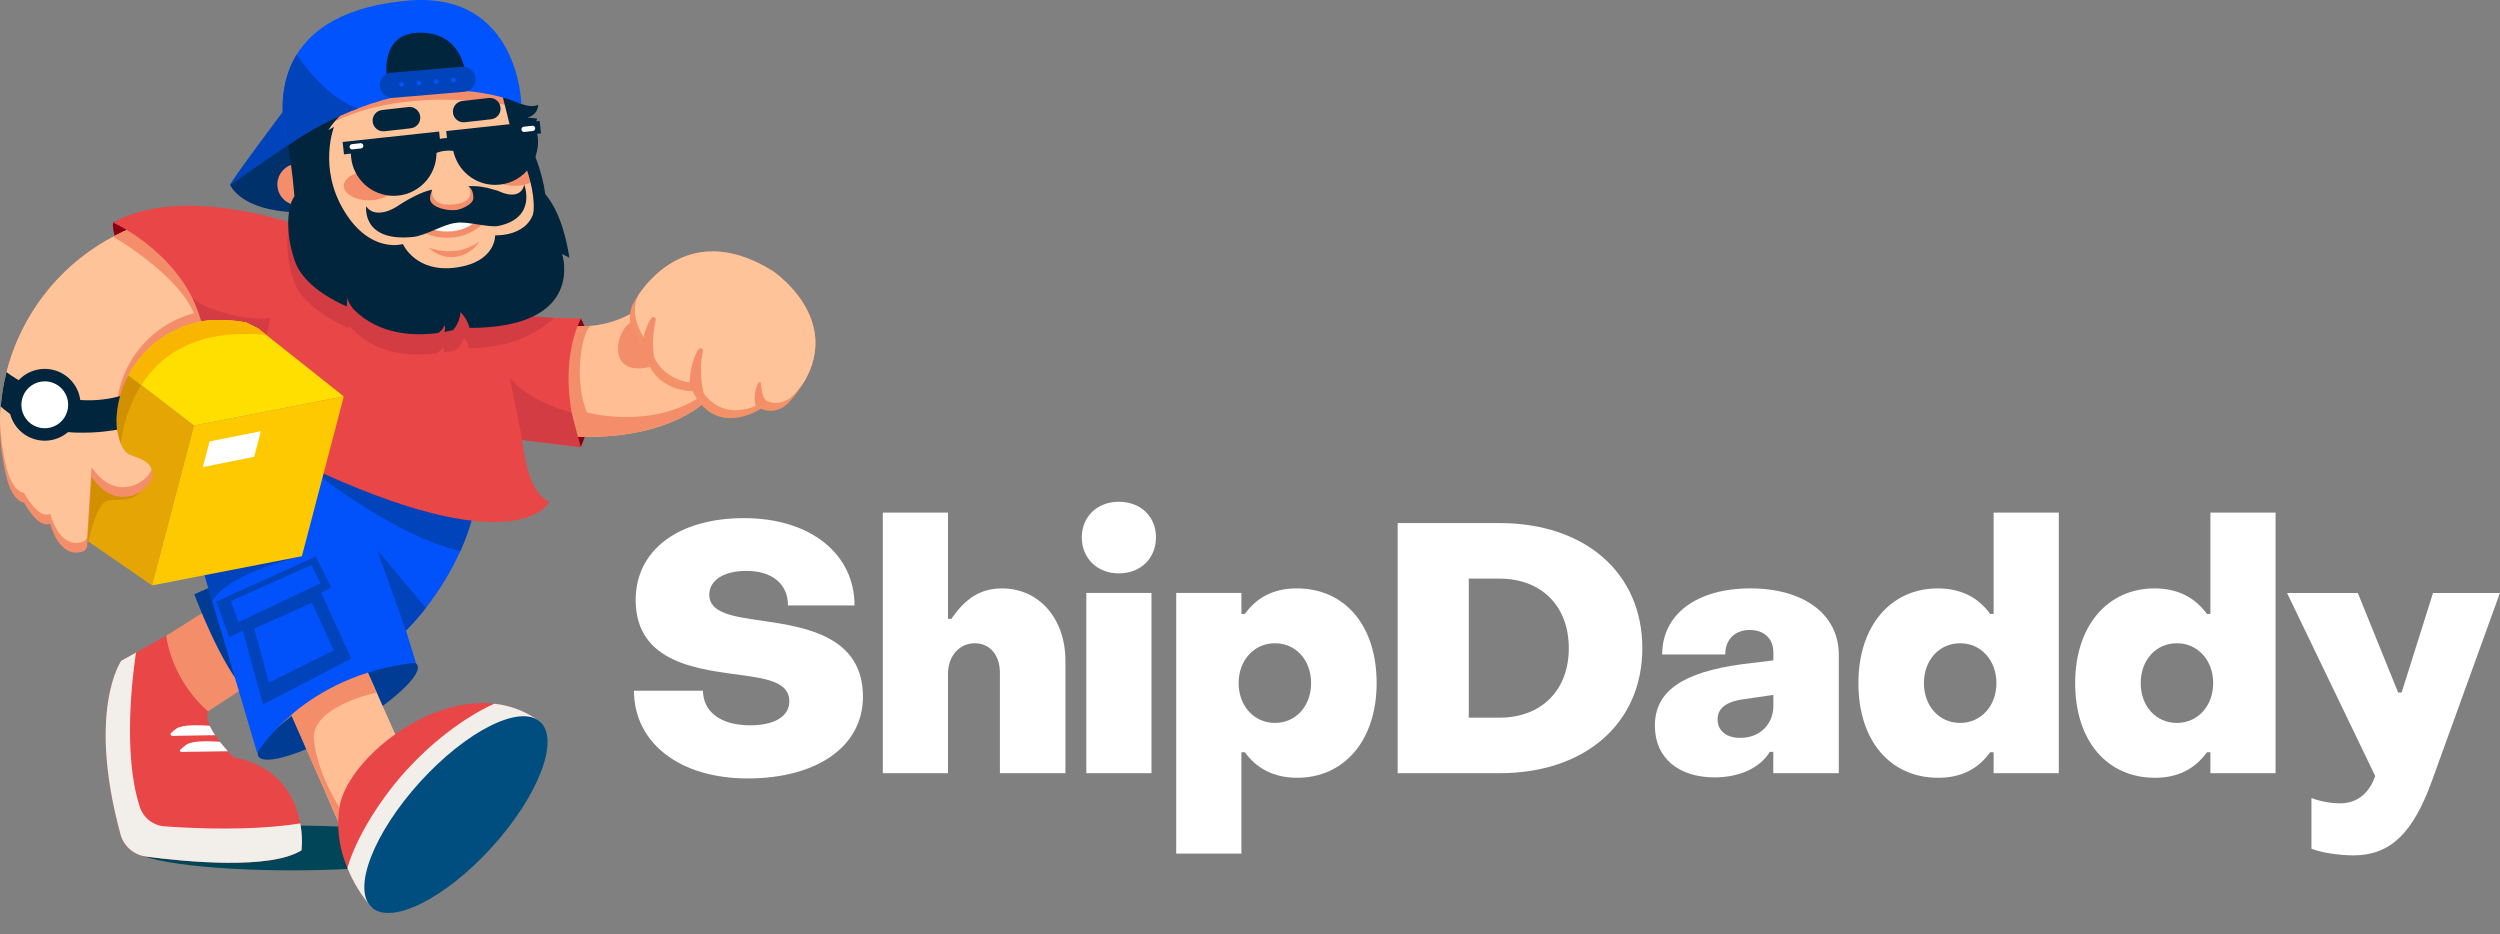 <svg width="190" height="71" viewBox="0 0 190 71" fill="none" xmlns="http://www.w3.org/2000/svg">
<rect x="0" y="0" width="190" height="71" fill="#808080" stroke="none"/>
<g clip-path="url(#clip0)">
<path d="M48.182 52.496H53.422C53.45 54.089 54.747 55.124 57.025 55.124C58.826 55.124 59.991 54.461 59.991 53.293C59.991 51.912 58.429 51.593 56.496 51.328C53.237 50.876 48.311 50.478 48.311 45.592C48.311 41.821 51.543 39.378 56.549 39.378C61.581 39.378 64.945 42.087 64.945 46.017H59.885C59.885 44.344 58.641 43.387 56.734 43.387C54.959 43.387 53.904 44.131 53.904 45.194C53.904 46.627 55.783 46.867 57.982 47.185C61.213 47.658 65.584 48.353 65.584 52.948C65.584 56.718 62.114 59.161 56.817 59.161C51.624 59.163 48.182 56.429 48.182 52.496Z" fill="white"/>
<path d="M67.093 38.957H72.046V47.029H72.311C73.373 45.462 74.535 44.719 76.151 44.719C78.981 44.719 80.972 47.029 80.972 50.215V58.764H75.992V51.119C75.992 49.818 75.251 48.888 74.085 48.888C72.919 48.888 72.046 49.844 72.046 51.225V58.764H67.093V38.957Z" fill="white"/>
<path d="M82.216 40.841C82.216 39.249 83.408 38.134 85.024 38.134C86.692 38.134 87.854 39.249 87.854 40.841C87.854 42.434 86.689 43.577 85.024 43.577C83.408 43.577 82.216 42.435 82.216 40.841ZM82.56 45.063H87.513V58.763H82.56V45.063Z" fill="white"/>
<path d="M104.624 51.915C104.624 56.269 102.161 59.111 98.585 59.111C96.837 59.111 95.512 58.42 94.612 57.173H94.346V64.873H89.393V45.063H94.346V46.657H94.611C95.511 45.408 96.782 44.718 98.557 44.718C102.187 44.718 104.624 47.507 104.624 51.915ZM94.136 51.915C94.136 53.641 95.301 54.941 96.889 54.941C98.505 54.941 99.644 53.641 99.644 51.915C99.644 50.188 98.505 48.887 96.889 48.887C95.301 48.887 94.136 50.188 94.136 51.915Z" fill="white"/>
<path d="M106.224 39.753H113.958C120.473 39.753 124.817 43.549 124.817 49.259C124.817 54.969 120.473 58.763 113.958 58.763H106.224V39.753ZM113.958 54.543C117.142 54.543 119.229 52.471 119.229 49.259C119.229 46.047 117.136 43.975 113.958 43.975H111.627V54.543H113.958Z" fill="white"/>
<path d="M125.771 55.154C125.771 52.499 127.916 51.091 132.391 50.48L134.776 50.188V49.577C134.776 48.569 134.113 47.878 132.975 47.878C131.889 47.878 131.12 48.569 131.12 49.737H126.326C126.326 46.683 128.949 44.718 133.027 44.718C137.08 44.718 139.749 46.683 139.749 49.764V58.763H134.77V57.143H134.505C133.737 58.418 132.094 59.082 130.32 59.082C127.624 59.084 125.771 57.65 125.771 55.154ZM134.776 53.641V52.813L132.578 53.133C131.12 53.318 130.537 53.876 130.537 54.67C130.537 55.52 131.173 56.078 132.259 56.078C133.743 56.084 134.776 55.048 134.776 53.641Z" fill="white"/>
<path d="M141.239 51.916C141.239 47.56 143.702 44.719 147.277 44.719C149.026 44.719 150.351 45.409 151.25 46.658H151.516V38.957H156.469V58.764H151.516V57.173H151.25C150.351 58.421 149.079 59.111 147.304 59.111C143.676 59.111 141.239 56.323 141.239 51.916ZM151.728 51.916C151.728 50.189 150.562 48.888 148.973 48.888C147.358 48.888 146.218 50.188 146.218 51.916C146.218 53.643 147.358 54.942 148.973 54.942C150.562 54.942 151.728 53.642 151.728 51.916V51.916Z" fill="white"/>
<path d="M157.713 51.916C157.713 47.56 160.177 44.719 163.752 44.719C165.5 44.719 166.818 45.409 167.725 46.658H167.99V38.957H172.943V58.764H167.99V57.173H167.725C166.824 58.421 165.553 59.111 163.778 59.111C160.152 59.111 157.713 56.323 157.713 51.916ZM168.202 51.916C168.202 50.189 167.037 48.888 165.447 48.888C163.831 48.888 162.693 50.188 162.693 51.916C162.693 53.643 163.831 54.942 165.447 54.942C167.037 54.942 168.202 53.642 168.202 51.916Z" fill="white"/>
<path d="M175.67 64.501V60.654C176.366 60.911 177.101 61.046 177.843 61.053C179.352 61.053 180.147 60.043 180.517 58.981L173.816 45.066H179.194L182.26 52.633H182.524L184.909 45.066H189.994L184.805 59.406C183.402 63.23 181.739 65.009 178.846 65.009C177.841 65.005 176.439 64.82 175.67 64.501Z" fill="white"/>
<path d="M44.141 24.196C44.141 24.196 46.493 28.238 44.141 33.991C44.141 33.991 41.238 29.841 44.141 24.196Z" fill="#890011"/>
<path d="M8.767 18.09C8.767 18.09 8.512 17.329 8.597 16.917L8.799 16.806L10.31 17.448V17.939L8.767 18.09Z" fill="#890011"/>
<path d="M54.549 30.067C54.17 30.358 53.751 30.593 53.305 30.764C53.305 30.764 49.352 34.429 40.246 32.765C39.793 32.686 39.326 32.59 38.847 32.477L40.648 24.291C40.648 24.291 40.909 24.386 41.355 24.494C42.53 24.782 43.745 24.872 44.95 24.759C46.152 24.649 47.311 24.256 48.333 23.611C51.776 21.394 56.581 20.98 56.729 25.266C56.818 27.841 55.565 29.306 54.549 30.067Z" fill="#FFBE94"/>
<path d="M26.452 55.359C29.785 53.439 32.139 51.275 31.709 50.526C31.28 49.777 28.23 50.727 24.897 52.648C21.564 54.568 19.21 56.732 19.64 57.481C20.069 58.23 23.119 57.28 26.452 55.359Z" fill="#003C93"/>
<path d="M18.303 44.751L12.631 48.313C12.631 48.313 12.49 50.936 14.256 52.722C15.709 54.192 15.819 54.06 15.819 54.06L22.917 49.405L18.303 44.751Z" fill="#F48E6A"/>
<path d="M21.208 52.136L26.129 63.426L30.382 56.573L26.705 48.313L21.208 52.136Z" fill="#FFBE94"/>
<path d="M28.627 52.632C28.627 52.632 23.625 53.669 23.859 56.211C24.093 58.753 25.794 61.363 25.794 61.363L25.761 62.546L22.095 54.249C22.095 54.249 24.519 51.089 27.95 51.118L28.627 52.632Z" fill="#F48E6A"/>
<path d="M16.51 44.395L14.769 45.166C14.769 45.166 16.822 50.766 18.841 52.693C20.86 54.62 18.19 44.12 16.51 44.395Z" fill="#003C93"/>
<path d="M35.962 39.049C35.952 39.12 35.937 39.19 35.919 39.259C35.679 40.156 35.368 41.031 34.987 41.877C34.287 43.417 33.407 44.868 32.364 46.199C31.9 46.805 31.395 47.379 30.855 47.918L31.606 50.358C22.997 51.304 19.545 57.226 19.545 57.226L15.278 42.802L18.736 31.569C18.736 31.569 36.764 34.064 35.962 39.049Z" fill="#0152FB"/>
<path d="M14.739 32.342L11.551 44.489L6.733 41.167L5.784 40.608L5.181 40.202L6.733 26.842L9.762 28.504H9.763L10.739 29.256L14.739 32.342Z" fill="#E5A505"/>
<path d="M25.272 6.863L23.385 11.87L26.037 18.932L33.026 22.221L39.011 21.978L40.279 18.582L40.801 16.42L41.116 14.714L38.603 6.518L25.272 6.863Z" fill="#FFC39A"/>
<path d="M54.55 30.066C54.171 30.357 53.752 30.592 53.306 30.764C53.306 30.764 49.353 34.429 40.247 32.764C40.352 31.209 40.543 28.367 40.534 28.328C40.524 28.289 40.976 25.254 40.991 25.136C41.098 24.912 41.22 24.696 41.357 24.49C42.532 24.779 43.747 24.868 44.951 24.755C44.29 24.885 43.526 28.743 44.605 31.341C44.605 31.341 49.38 32.689 53.273 30.125C53.736 29.823 54.335 30.123 54.55 30.066Z" fill="#F48E6A"/>
<path d="M11.049 36.346C10.548 38.675 8.828 37.703 8.029 38.106C7.229 38.51 6.731 41.167 6.731 41.167L5.788 40.608L5.181 40.2L6.733 26.84L9.762 28.502L10.738 29.254C9.174 31.697 9.129 34.383 9.129 34.383L11.049 36.346Z" fill="#D19000"/>
<path d="M22.683 26.695C21.637 25.374 20.088 24.773 18.718 24.509C17.736 24.321 16.733 24.27 15.737 24.355C14.482 24.517 13.285 24.979 12.245 25.701C11.205 26.424 10.354 27.386 9.761 28.506C9.242 29.486 8.936 30.565 8.864 31.672C8.851 31.851 8.845 32.027 8.845 32.213C8.845 32.213 8.963 34.223 9.906 34.578C10.655 34.859 11.33 35.066 11.517 35.671C11.569 35.854 11.583 36.045 11.557 36.233C11.439 37.297 8.845 39.07 6.958 36.233L6.625 41.469C6.618 41.575 6.578 41.677 6.511 41.759C6.443 41.841 6.353 41.901 6.25 41.929C4.453 42.47 3.809 39.78 3.809 39.78C2.948 40.273 1.828 38.204 1.828 38.204C0.964 38.071 0.567 36.534 0.567 36.534C0.19 35.147 -0 33.716 4.22289e-07 32.278C4.22289e-07 32.148 4.22289e-07 32.018 4.22289e-07 31.889C0.063 29.282 0.755 26.728 2.016 24.448C3.278 22.167 5.072 20.226 7.245 18.792C9.417 17.358 11.904 16.472 14.492 16.212C17.081 15.951 19.694 16.323 22.108 17.295L22.635 25.893L22.683 26.695Z" fill="#F48E6A"/>
<path d="M35.962 39.049C35.951 39.12 35.936 39.19 35.918 39.26C35.679 40.156 35.367 41.031 34.986 41.877C30.11 40.798 23.995 35.944 23.995 35.944C24.395 34.712 32.47 37.694 35.962 39.049Z" fill="#0043BA"/>
<path d="M22.941 42.274C22.941 42.274 17.523 43.432 16.126 45.663L15.382 43.137C15.382 43.137 21.444 41.145 22.941 42.274Z" fill="#0043BA"/>
<path d="M24.272 44.74L26.694 50.056L19.984 53.538L18.337 47.492L24.272 44.74Z" fill="#0043BA"/>
<path d="M38.624 8.008C38.624 8.008 30.191 6.267 24.412 9.788L25.272 6.858L36.624 6.411C36.624 6.411 38.983 6.448 38.983 6.508C38.983 6.568 38.624 8.008 38.624 8.008Z" fill="#F48E6A"/>
<path d="M22.635 25.893C21.589 24.614 20.066 24.029 18.718 23.765C17.736 23.578 16.733 23.526 15.737 23.611C13.831 23.857 12.08 24.792 10.811 26.239C9.542 27.686 8.843 29.547 8.845 31.474C8.845 31.474 8.845 31.548 8.864 31.672C8.851 31.851 8.845 32.027 8.845 32.213C8.845 32.213 8.963 34.223 9.906 34.578C10.655 34.859 11.33 35.066 11.517 35.671C11.163 36.735 8.743 38.179 6.958 35.494L6.625 40.73C6.618 40.837 6.578 40.938 6.511 41.02C6.443 41.102 6.353 41.162 6.25 41.19C4.458 41.737 3.814 39.041 3.814 39.041C2.948 39.534 1.828 37.465 1.828 37.465C0.964 37.327 0.567 35.795 0.567 35.795C0.219 34.519 0.029 33.206 0 31.883C0.064 29.276 0.756 26.724 2.018 24.444C3.28 22.164 5.074 20.224 7.247 18.79C9.42 17.357 11.906 16.472 14.494 16.212C17.082 15.951 19.694 16.323 22.108 17.295L22.635 25.893Z" fill="#FFC39A"/>
<path d="M8.767 18.09C8.767 18.09 14.28 21.317 14.955 24.494L15.737 24.353C15.209 21.832 12.826 19.413 10.312 17.002L9.722 17.448C9.379 17.593 8.999 17.779 8.6 17.987L8.767 18.09Z" fill="#F48E6A"/>
<path d="M61.126 29V29.006C60.821 29.528 60.466 30.017 60.065 30.469C60.065 30.469 59.181 31.651 57.824 31.06C57.824 31.06 54.434 33.366 52.635 29.73C52.635 29.73 49.687 29.819 49.038 26.892C49.038 26.892 47.24 25.001 48.102 23.109C48.245 22.832 48.408 22.565 48.588 22.311C49.774 20.621 53.12 17.1 58.73 20.596C58.73 20.596 63.972 24.084 61.126 29Z" fill="#F39269"/>
<path d="M61.127 29V29.007C60.917 29.304 60.691 29.59 60.451 29.863C60.451 29.863 59.566 31.045 58.21 30.454C58.21 30.454 58.124 30.513 57.974 30.597C57.171 31.039 54.536 32.179 53.021 29.124C53.021 29.124 50.073 29.213 49.424 26.286C49.424 26.286 47.626 24.395 48.488 22.503C48.488 22.503 48.522 22.434 48.59 22.315C49.777 20.625 53.123 17.104 58.733 20.6C58.733 20.6 60.579 21.829 61.485 23.855C62.103 25.239 62.283 27.002 61.127 29Z" fill="#FFC39A"/>
<path d="M44.141 33.99L39.695 33.438C39.868 35.103 40.359 37.514 41.748 38.154C41.748 38.154 39.508 42.734 24.589 35.996V31.157C19.26 24.668 15.418 24.829 15.418 24.829C14.136 19.382 8.598 16.919 8.598 16.919C13.698 14.027 22.117 16.942 22.117 16.942L22.451 17.061C23.15 17.319 24.878 17.957 26.961 18.738C28.081 19.159 29.305 19.622 30.526 20.09L30.557 20.102C32.09 20.693 33.623 21.284 34.934 21.813C37.069 22.67 38.645 23.35 38.785 23.562C39.042 23.946 40.692 24.097 42.093 24.154C43.193 24.2 44.141 24.189 44.141 24.189C42.048 28.715 44.141 33.99 44.141 33.99Z" fill="#E94648"/>
<path d="M22.942 42.275L11.552 44.49L14.738 32.343L26.129 30.129L22.942 42.275Z" fill="#FFC900"/>
<path d="M14.589 22.582C15.028 23.332 18.716 24.506 20.544 24.164L20.048 26.388L15.311 24.422C15.311 24.422 14.76 22.807 14.589 22.582Z" fill="#D33C43"/>
<path d="M28.043 15.225C29.1 15.225 29.957 14.732 29.957 14.123C29.957 13.515 29.1 13.021 28.043 13.021C26.986 13.021 26.129 13.515 26.129 14.123C26.129 14.732 26.986 15.225 28.043 15.225Z" fill="#F48E6A"/>
<path d="M40.316 13.874C39.934 14.043 39.521 14.127 39.105 14.122C38.043 14.122 37.19 13.629 37.19 13.02C37.19 12.411 38.048 11.918 39.105 11.918C39.302 11.918 39.5 11.936 39.694 11.971C39.946 12.59 40.154 13.226 40.316 13.874V13.874Z" fill="#F48E6A"/>
<path d="M26.128 30.128L14.741 32.342L10.737 29.258L9.761 28.506C10.353 27.386 11.205 26.424 12.245 25.702C13.285 24.98 14.482 24.519 15.736 24.356C16.733 24.271 17.735 24.323 18.718 24.51L19.596 24.945L20.254 25.468L26.128 30.128Z" fill="#FFDF00"/>
<path d="M20.255 25.466C14.972 24.933 12.197 26.987 10.739 29.256L9.764 28.504C10.356 27.384 11.208 26.423 12.247 25.702C13.286 24.98 14.483 24.519 15.737 24.356C16.733 24.271 17.736 24.323 18.718 24.51L19.597 24.945L20.255 25.466Z" fill="#F8B600"/>
<path d="M39.103 7.64C39.103 7.64 40.147 8.306 40.903 7.964C40.9 8.19 40.819 8.408 40.673 8.58C40.528 8.753 40.327 8.869 40.105 8.909C40.103 8.91 40.101 8.912 40.1 8.913C40.098 8.915 40.098 8.917 40.098 8.92C40.098 8.922 40.098 8.924 40.1 8.926C40.101 8.928 40.103 8.929 40.105 8.93L40.821 9.01C40.664 9.685 40.163 9.744 39.655 9.794L39.103 7.64Z" fill="#00253C"/>
<path d="M41.394 16.853C41.371 16.959 41.313 17.053 41.229 17.121C41.145 17.189 41.041 17.226 40.933 17.226C40.9 17.226 40.866 17.222 40.833 17.215C40.772 17.202 40.715 17.177 40.664 17.142C40.613 17.106 40.57 17.061 40.536 17.009C40.503 16.956 40.48 16.898 40.469 16.837C40.458 16.776 40.459 16.713 40.472 16.652C40.657 15.797 40.548 14.809 40.321 13.874C40.159 13.226 39.952 12.59 39.7 11.971C39.489 11.442 39.25 10.925 38.984 10.421L38.953 10.367L38.145 7.094C38.127 7.033 38.122 6.969 38.129 6.905C38.137 6.842 38.157 6.78 38.189 6.725C38.22 6.669 38.263 6.621 38.314 6.582C38.365 6.544 38.423 6.516 38.485 6.501C38.547 6.486 38.611 6.483 38.674 6.494C38.737 6.504 38.797 6.527 38.851 6.561C38.905 6.596 38.951 6.641 38.987 6.693C39.023 6.746 39.048 6.806 39.06 6.868L39.833 10.015C40.11 10.536 41.976 14.146 41.394 16.853Z" fill="#00253C"/>
<path d="M40.825 10.168L41.115 10.136L41.014 9.19L40.262 9.271C40.196 9.264 40.128 9.271 40.064 9.292L33.914 9.958L33.971 10.488C33.789 10.496 33.609 10.519 33.431 10.556L33.374 9.997L26.041 10.79L26.142 11.73L26.668 11.673C26.668 11.773 26.674 11.872 26.685 11.971C26.771 12.771 27.149 13.51 27.746 14.047C28.342 14.585 29.116 14.882 29.917 14.883C30.345 14.884 30.769 14.8 31.164 14.636C31.559 14.472 31.918 14.232 32.221 13.929C32.523 13.626 32.763 13.266 32.926 12.87C33.09 12.473 33.174 12.049 33.173 11.62C33.578 11.459 34.018 11.407 34.45 11.469C34.606 12.199 35.007 12.854 35.586 13.324C36.166 13.794 36.888 14.051 37.634 14.051C38.091 14.051 38.542 13.955 38.96 13.769C39.377 13.582 39.751 13.31 40.056 12.969C40.362 12.629 40.592 12.227 40.732 11.791C40.873 11.355 40.92 10.894 40.871 10.439C40.857 10.347 40.843 10.257 40.825 10.168Z" fill="#00253C"/>
<path d="M58.495 30.643C58.495 30.643 57.905 30.575 57.838 29.137C57.837 29.114 57.828 29.091 57.813 29.073C57.798 29.055 57.778 29.043 57.755 29.037C57.733 29.032 57.709 29.034 57.688 29.043C57.666 29.052 57.649 29.068 57.637 29.089C57.438 29.443 57.216 30.199 57.459 30.907L58.495 30.643Z" fill="#F48E6A"/>
<path d="M53.734 30.558C53.616 30.521 52.987 28.702 53.425 26.682C53.433 26.641 53.426 26.598 53.406 26.561C53.387 26.523 53.355 26.494 53.316 26.477C53.277 26.461 53.234 26.458 53.193 26.47C53.153 26.482 53.117 26.507 53.093 26.542C52.774 27.015 52.416 27.899 52.392 29.497L53.734 30.558Z" fill="#F48E6A"/>
<path d="M32.162 17.289L34.991 16.441L37.271 16.743L35.57 17.636L33.064 17.855L32.162 17.289Z" fill="white"/>
<path d="M32.844 14.41C32.844 14.41 32.602 15.733 34.481 15.537C36.36 15.341 35.579 14.146 35.579 14.146L36.169 14.369L36.325 15.262L36.071 15.989L35.1 16.303H33.567L32.32 16.032L32.24 15.743C32.24 15.743 32.33 15.35 32.34 15.301C32.351 15.251 32.844 14.41 32.844 14.41Z" fill="#F48E6A"/>
<path d="M49.775 27.61C49.57 26.521 49.59 25.401 49.836 24.32C49.846 24.276 49.841 24.23 49.821 24.19C49.801 24.15 49.767 24.118 49.726 24.101C49.685 24.083 49.639 24.08 49.597 24.093C49.554 24.106 49.517 24.133 49.492 24.171C49.168 24.688 48.811 25.569 48.699 27.008C48.697 27.038 48.701 27.067 48.712 27.095C48.723 27.122 48.74 27.147 48.762 27.167L49.464 27.787C49.494 27.813 49.531 27.829 49.57 27.833C49.609 27.837 49.648 27.828 49.682 27.809C49.717 27.79 49.744 27.76 49.761 27.724C49.777 27.689 49.782 27.649 49.775 27.61Z" fill="#F48E6A"/>
<path d="M47.988 24.498C46.828 24.96 45.974 28.687 49.389 27.888Z" fill="#F48E6A"/>
<path d="M33.964 18.066C32.702 18.066 32.047 17.565 31.78 17.363C31.756 17.343 31.731 17.325 31.705 17.308C31.65 17.277 31.61 17.226 31.593 17.166C31.576 17.105 31.583 17.041 31.614 16.986C31.644 16.932 31.693 16.892 31.752 16.875C31.811 16.857 31.874 16.863 31.929 16.892C31.977 16.92 32.022 16.952 32.066 16.987C32.349 17.202 33.009 17.705 34.416 17.57C36.021 17.416 36.948 16.063 36.957 16.049C36.992 15.996 37.046 15.96 37.108 15.948C37.169 15.936 37.233 15.948 37.285 15.983C37.337 16.018 37.373 16.073 37.386 16.134C37.398 16.196 37.385 16.26 37.35 16.312C37.308 16.376 36.289 17.866 34.462 18.042C34.282 18.058 34.116 18.066 33.964 18.066Z" fill="#F48E6A"/>
<path d="M0.496 28.28C0.496 28.28 4.382 31.415 9.129 30.101C8.889 30.93 8.809 31.797 8.893 32.656C8.893 32.656 3.223 33.824 0.058 30.897C0.128 30.014 0.274 29.138 0.496 28.28V28.28Z" fill="#00253C"/>
<path d="M3.403 33.02C4.646 33.02 5.654 32.01 5.654 30.764C5.654 29.518 4.646 28.508 3.403 28.508C2.161 28.508 1.153 29.518 1.153 30.764C1.153 32.01 2.161 33.02 3.403 33.02Z" fill="white"/>
<path d="M3.404 33.493C2.865 33.493 2.339 33.333 1.891 33.034C1.443 32.734 1.094 32.308 0.888 31.809C0.682 31.311 0.628 30.762 0.733 30.232C0.838 29.703 1.097 29.217 1.477 28.835C1.858 28.453 2.343 28.193 2.871 28.088C3.399 27.982 3.946 28.036 4.444 28.243C4.941 28.449 5.366 28.799 5.666 29.248C5.965 29.697 6.124 30.224 6.124 30.764C6.124 31.487 5.837 32.181 5.327 32.693C4.817 33.204 4.125 33.492 3.404 33.493V33.493ZM3.404 28.982C3.052 28.982 2.708 29.086 2.415 29.282C2.123 29.478 1.894 29.756 1.76 30.082C1.625 30.408 1.59 30.767 1.658 31.113C1.727 31.459 1.896 31.776 2.145 32.026C2.394 32.275 2.711 32.445 3.056 32.514C3.401 32.583 3.759 32.547 4.084 32.412C4.409 32.277 4.686 32.048 4.882 31.755C5.077 31.462 5.181 31.117 5.181 30.764C5.18 30.292 4.993 29.839 4.66 29.505C4.327 29.171 3.875 28.983 3.404 28.982V28.982Z" fill="#00253C"/>
<path d="M39.835 14.02C39.728 14.729 39.028 15.039 37.959 14.55C37.822 14.488 37.678 14.441 37.53 14.412C36.901 14.206 36.241 14.116 35.58 14.147C35.941 14.299 36.045 15.029 35.934 15.231C35.738 15.63 34.991 15.924 34.686 15.959C33.927 16.044 32.89 15.771 32.7 15.241C32.62 14.93 32.848 14.413 32.848 14.413C32.044 14.565 31.04 15.143 30.601 15.414C30.528 15.456 30.454 15.503 30.38 15.555C29.21 16.372 28.219 16.309 27.833 15.674C27.833 15.674 27.449 18.416 31.413 18.006C32.348 17.91 33.798 16.993 34.665 16.942C35.308 16.776 37.175 17.316 37.879 17.172C40.855 16.553 39.835 14.02 39.835 14.02Z" fill="#00253C"/>
<path d="M31.041 8.134L29.038 8.36C28.594 8.41 28.274 8.812 28.324 9.257L28.324 9.259C28.374 9.704 28.775 10.025 29.22 9.975L31.222 9.749C31.667 9.699 31.987 9.297 31.937 8.852L31.937 8.85C31.887 8.405 31.486 8.084 31.041 8.134Z" fill="#00253C"/>
<path d="M37.144 7.448L35.141 7.674C34.696 7.724 34.376 8.126 34.426 8.572L34.426 8.573C34.477 9.019 34.877 9.34 35.322 9.29L37.325 9.064C37.77 9.014 38.09 8.612 38.04 8.166L38.039 8.165C37.989 7.719 37.589 7.398 37.144 7.448Z" fill="#00253C"/>
<path d="M21.659 8.277C21.659 8.277 17.456 13.87 17.492 14.054C17.529 14.239 22.411 12.162 23.198 10.958C23.985 9.753 21.659 8.277 21.659 8.277Z" fill="#0043BA"/>
<path d="M17.493 14.056C17.493 14.056 18.264 16.006 22.491 16.133C26.718 16.259 24.594 13.177 24.594 13.177L23.823 11.688L21.886 11.026L17.493 14.056Z" fill="#00316B"/>
<path d="M22.2 66.147C28.906 66.147 34.342 65.385 34.342 64.445C34.342 63.506 28.906 62.744 22.2 62.744C15.494 62.744 10.058 63.506 10.058 64.445C10.058 65.385 15.494 66.147 22.2 66.147Z" fill="#004558"/>
<path d="M22.65 15.594C23.517 15.594 24.221 14.889 24.221 14.019C24.221 13.149 23.517 12.444 22.65 12.444C21.782 12.444 21.079 13.149 21.079 14.019C21.079 14.889 21.782 15.594 22.65 15.594Z" fill="#F48E6A"/>
<path d="M42.093 24.16C41.091 25.165 38.92 26.463 35.619 26.466C35.615 26.321 35.582 26.178 35.523 26.045C35.464 25.913 35.379 25.793 35.274 25.694C35.077 26.11 34.92 26.515 34.46 26.67C34.428 26.68 34.396 26.688 34.363 26.692L33.696 26.777C33.748 26.651 33.761 26.513 33.735 26.38C33.568 26.555 33.385 26.713 33.187 26.852C31.433 27.089 28.748 27.017 26.791 25.035C26.685 24.962 26.604 24.861 26.555 24.742C26.541 24.811 26.528 24.877 26.515 24.942C25.486 24.494 22.964 23.206 22.339 21.381C21.693 19.498 21.756 17.887 22.045 17.006L22.452 17.066L26.108 17.614C26.354 18.017 26.638 18.396 26.957 18.744C28.621 20.529 30.309 20.151 30.526 20.1H30.548L30.556 20.118C30.655 20.326 31.67 22.279 34.573 21.891C34.699 21.875 34.82 21.855 34.934 21.832C37.069 22.689 38.645 23.369 38.785 23.582C39.042 23.95 40.687 24.101 42.093 24.16Z" fill="#D33C43"/>
<path d="M43.271 19.591C42.868 16.941 42.007 15.048 40.801 14.153L40.647 15.725C40.343 18.031 37.632 17.883 37.632 17.883C37.632 17.883 37.709 19.922 34.642 20.336C31.576 20.75 30.619 18.549 30.619 18.549C30.619 18.549 28.156 19.317 26.16 16.038C24.163 12.76 25.385 9.634 25.385 9.634L24.958 9.888C25.43 9.077 26.591 7.964 27.763 7.485L21.659 9.787C22 11.483 22.239 13.197 22.377 14.921C21.906 15.512 21.593 17.463 22.407 19.838C23.033 21.663 25.326 22.842 26.354 23.29L26.398 22.622C26.496 23.124 26.898 23.506 26.859 23.493C28.817 25.475 31.501 25.543 33.257 25.31C33.395 25.282 33.655 25.055 33.764 24.735C33.871 24.819 33.842 25.148 33.764 25.231L34.424 25.092C34.763 24.712 34.965 24.228 34.995 23.719C35.328 24.051 35.567 24.466 35.687 24.921C44.577 24.916 42.721 19.297 42.721 19.297L43.271 19.591Z" fill="#00253C"/>
<path d="M19.316 34.715L15.417 35.499L15.928 33.551L19.826 32.768L19.316 34.715Z" fill="white"/>
<path d="M39.625 7.922C39.625 7.922 36.166 6.191 30.982 7.159C29.694 7.404 28.431 7.764 27.208 8.235C25.325 8.943 23.537 9.883 21.885 11.033C21.885 11.033 20.621 7.298 22.539 4.164C23.744 2.197 26.194 0.473 30.986 0.046C39.456 -0.703 39.625 7.922 39.625 7.922Z" fill="#0154FD"/>
<path d="M32.537 18.813C33.393 19.116 35.001 19.411 36.429 18.34C35.783 19.477 33.964 20.129 32.537 18.813Z" fill="#F48E6A"/>
<path d="M29.404 5.84L35.32 5.356C35.32 5.356 35.042 2.482 31.934 2.482C28.827 2.482 29.404 5.84 29.404 5.84Z" fill="#00253C"/>
<path d="M41.057 54.861C41.057 54.861 30.764 68.993 28.243 68.962C27.469 68.072 26.846 67.06 26.401 65.967C26.348 65.837 26.296 65.705 26.246 65.569C25.741 64.229 25.585 62.781 25.794 61.364C26.325 57.996 31.927 53.186 37.104 53.443C37.259 53.45 37.412 53.463 37.565 53.479C38.833 53.612 40.041 54.09 41.057 54.861V54.861Z" fill="#E94648"/>
<path d="M41.057 54.861C41.057 54.861 30.764 68.993 28.242 68.962C27.468 68.072 26.846 67.06 26.4 65.967C27.122 63.484 29.048 60.56 30.875 58.551C32.591 56.659 35.075 54.606 37.565 53.482C38.833 53.614 40.04 54.091 41.057 54.861V54.861Z" fill="#F2EEEA"/>
<path d="M37.373 64.396C40.911 60.504 42.56 56.234 41.057 54.861C39.553 53.487 35.467 55.53 31.928 59.422C28.391 63.315 26.741 67.584 28.245 68.958C29.748 70.331 33.835 68.289 37.373 64.396Z" fill="#004E7F"/>
<path d="M22.916 64.62C20.544 66.127 14.063 65.492 11.101 65.102C10.646 65.043 10.219 64.85 9.873 64.549C9.527 64.247 9.277 63.849 9.156 63.406C6.585 53.957 9.214 50.217 9.214 50.217L10.339 49.59L12.63 48.313C13.187 51.993 15.815 54.06 15.815 54.06C15.686 54.366 15.759 54.75 15.932 55.152C16.047 55.404 16.183 55.646 16.339 55.875C16.457 56.047 16.575 56.216 16.704 56.376C16.918 56.649 17.137 56.897 17.318 57.095C17.579 57.377 17.765 57.555 17.765 57.555C21.374 58.264 22.492 60.757 22.815 62.578C22.942 63.251 22.977 63.938 22.916 64.62Z" fill="#E94648"/>
<path d="M22.916 64.62C20.544 66.126 14.063 65.491 11.101 65.101C10.646 65.042 10.219 64.85 9.873 64.548C9.527 64.246 9.277 63.849 9.156 63.406C6.585 53.956 9.214 50.217 9.214 50.217L10.339 49.59C10.116 51.032 9.278 57.288 10.639 61.365C10.775 61.762 11.025 62.111 11.357 62.367C11.69 62.622 12.091 62.774 12.509 62.803C14.674 62.959 19.148 63.167 22.823 62.578C22.948 63.251 22.979 63.938 22.916 64.62Z" fill="#F2EEEA"/>
<path d="M16.348 55.875L13.091 55.925C13.065 55.926 13.04 55.919 13.018 55.904C12.996 55.89 12.979 55.87 12.97 55.846C12.96 55.822 12.957 55.795 12.963 55.77C12.968 55.744 12.981 55.721 13 55.703C13.13 55.583 13.268 55.472 13.413 55.37C13.866 55.055 15.195 55.103 15.937 55.156C16.053 55.407 16.19 55.647 16.348 55.875Z" fill="white"/>
<path d="M17.327 57.095L13.773 57.145C13.754 57.146 13.734 57.14 13.718 57.129C13.701 57.118 13.688 57.103 13.681 57.084C13.673 57.066 13.671 57.046 13.675 57.026C13.679 57.007 13.688 56.989 13.703 56.975C13.85 56.834 14.007 56.705 14.174 56.589C14.63 56.273 15.974 56.321 16.713 56.376C16.927 56.649 17.145 56.897 17.327 57.095Z" fill="white"/>
<path d="M16.439 45.719L24.006 42.296L25.175 44.663L17.417 48.437L16.439 45.719Z" fill="#0043BA"/>
<path d="M32.364 46.198C31.899 46.804 31.395 47.378 30.854 47.917L28.663 41.801L32.364 46.198Z" fill="#0043BA"/>
<path d="M17.543 45.68L23.669 42.937L24.357 44.331L18.12 47.279L17.543 45.68Z" fill="#0152FB"/>
<path d="M23.715 45.816L25.36 49.43L20.443 51.878L19.322 47.769L23.715 45.816Z" fill="#0152FB"/>
<path d="M43.449 31.373C43.492 31.353 40.214 30.604 38.742 28.698L39.695 33.438L44.141 33.99C44.148 33.999 43.441 31.409 43.449 31.373Z" fill="#D33C43"/>
<path d="M27.391 10.883L26.744 10.956C26.634 10.969 26.555 11.068 26.567 11.178C26.58 11.288 26.679 11.367 26.789 11.354L27.436 11.281C27.546 11.269 27.625 11.17 27.613 11.06C27.6 10.95 27.501 10.871 27.391 10.883Z" fill="white"/>
<path d="M40.454 9.557L39.807 9.63C39.697 9.642 39.617 9.742 39.63 9.851C39.642 9.961 39.741 10.041 39.851 10.028L40.498 9.955C40.608 9.943 40.687 9.844 40.675 9.734C40.663 9.624 40.564 9.545 40.454 9.557Z" fill="white"/>
<path d="M27.213 8.229C25.33 8.937 23.542 9.877 21.89 11.027C21.89 11.027 20.626 7.291 22.544 4.158C23.579 5.623 25.279 7.612 27.213 8.229Z" fill="#0043BA"/>
<path d="M35.109 5.07L29.738 5.527C29.213 5.571 28.823 6.034 28.868 6.561L28.868 6.562C28.912 7.088 29.374 7.479 29.899 7.434L35.27 6.977C35.796 6.932 36.185 6.469 36.141 5.943L36.14 5.942C36.096 5.415 35.634 5.025 35.109 5.07Z" fill="#0043BA"/>
<path d="M30.522 6.601C30.622 6.601 30.703 6.52 30.703 6.42C30.703 6.32 30.622 6.239 30.522 6.239C30.423 6.239 30.342 6.32 30.342 6.42C30.342 6.52 30.423 6.601 30.522 6.601Z" fill="#0154FD"/>
<path d="M31.84 6.489C31.939 6.489 32.02 6.408 32.02 6.308C32.02 6.208 31.939 6.127 31.84 6.127C31.74 6.127 31.659 6.208 31.659 6.308C31.659 6.408 31.74 6.489 31.84 6.489Z" fill="#0154FD"/>
<path d="M33.156 6.377C33.256 6.377 33.337 6.296 33.337 6.197C33.337 6.097 33.256 6.016 33.156 6.016C33.056 6.016 32.976 6.097 32.976 6.197C32.976 6.296 33.056 6.377 33.156 6.377Z" fill="#0154FD"/>
<path d="M34.473 6.265C34.573 6.265 34.654 6.184 34.654 6.084C34.654 5.984 34.573 5.903 34.473 5.903C34.374 5.903 34.293 5.984 34.293 6.084C34.293 6.184 34.374 6.265 34.473 6.265Z" fill="#0154FD"/>
</g>
<defs>
<clipPath id="clip0">
<rect width="190" height="71" fill="white"/>
</clipPath>
</defs>
</svg>
